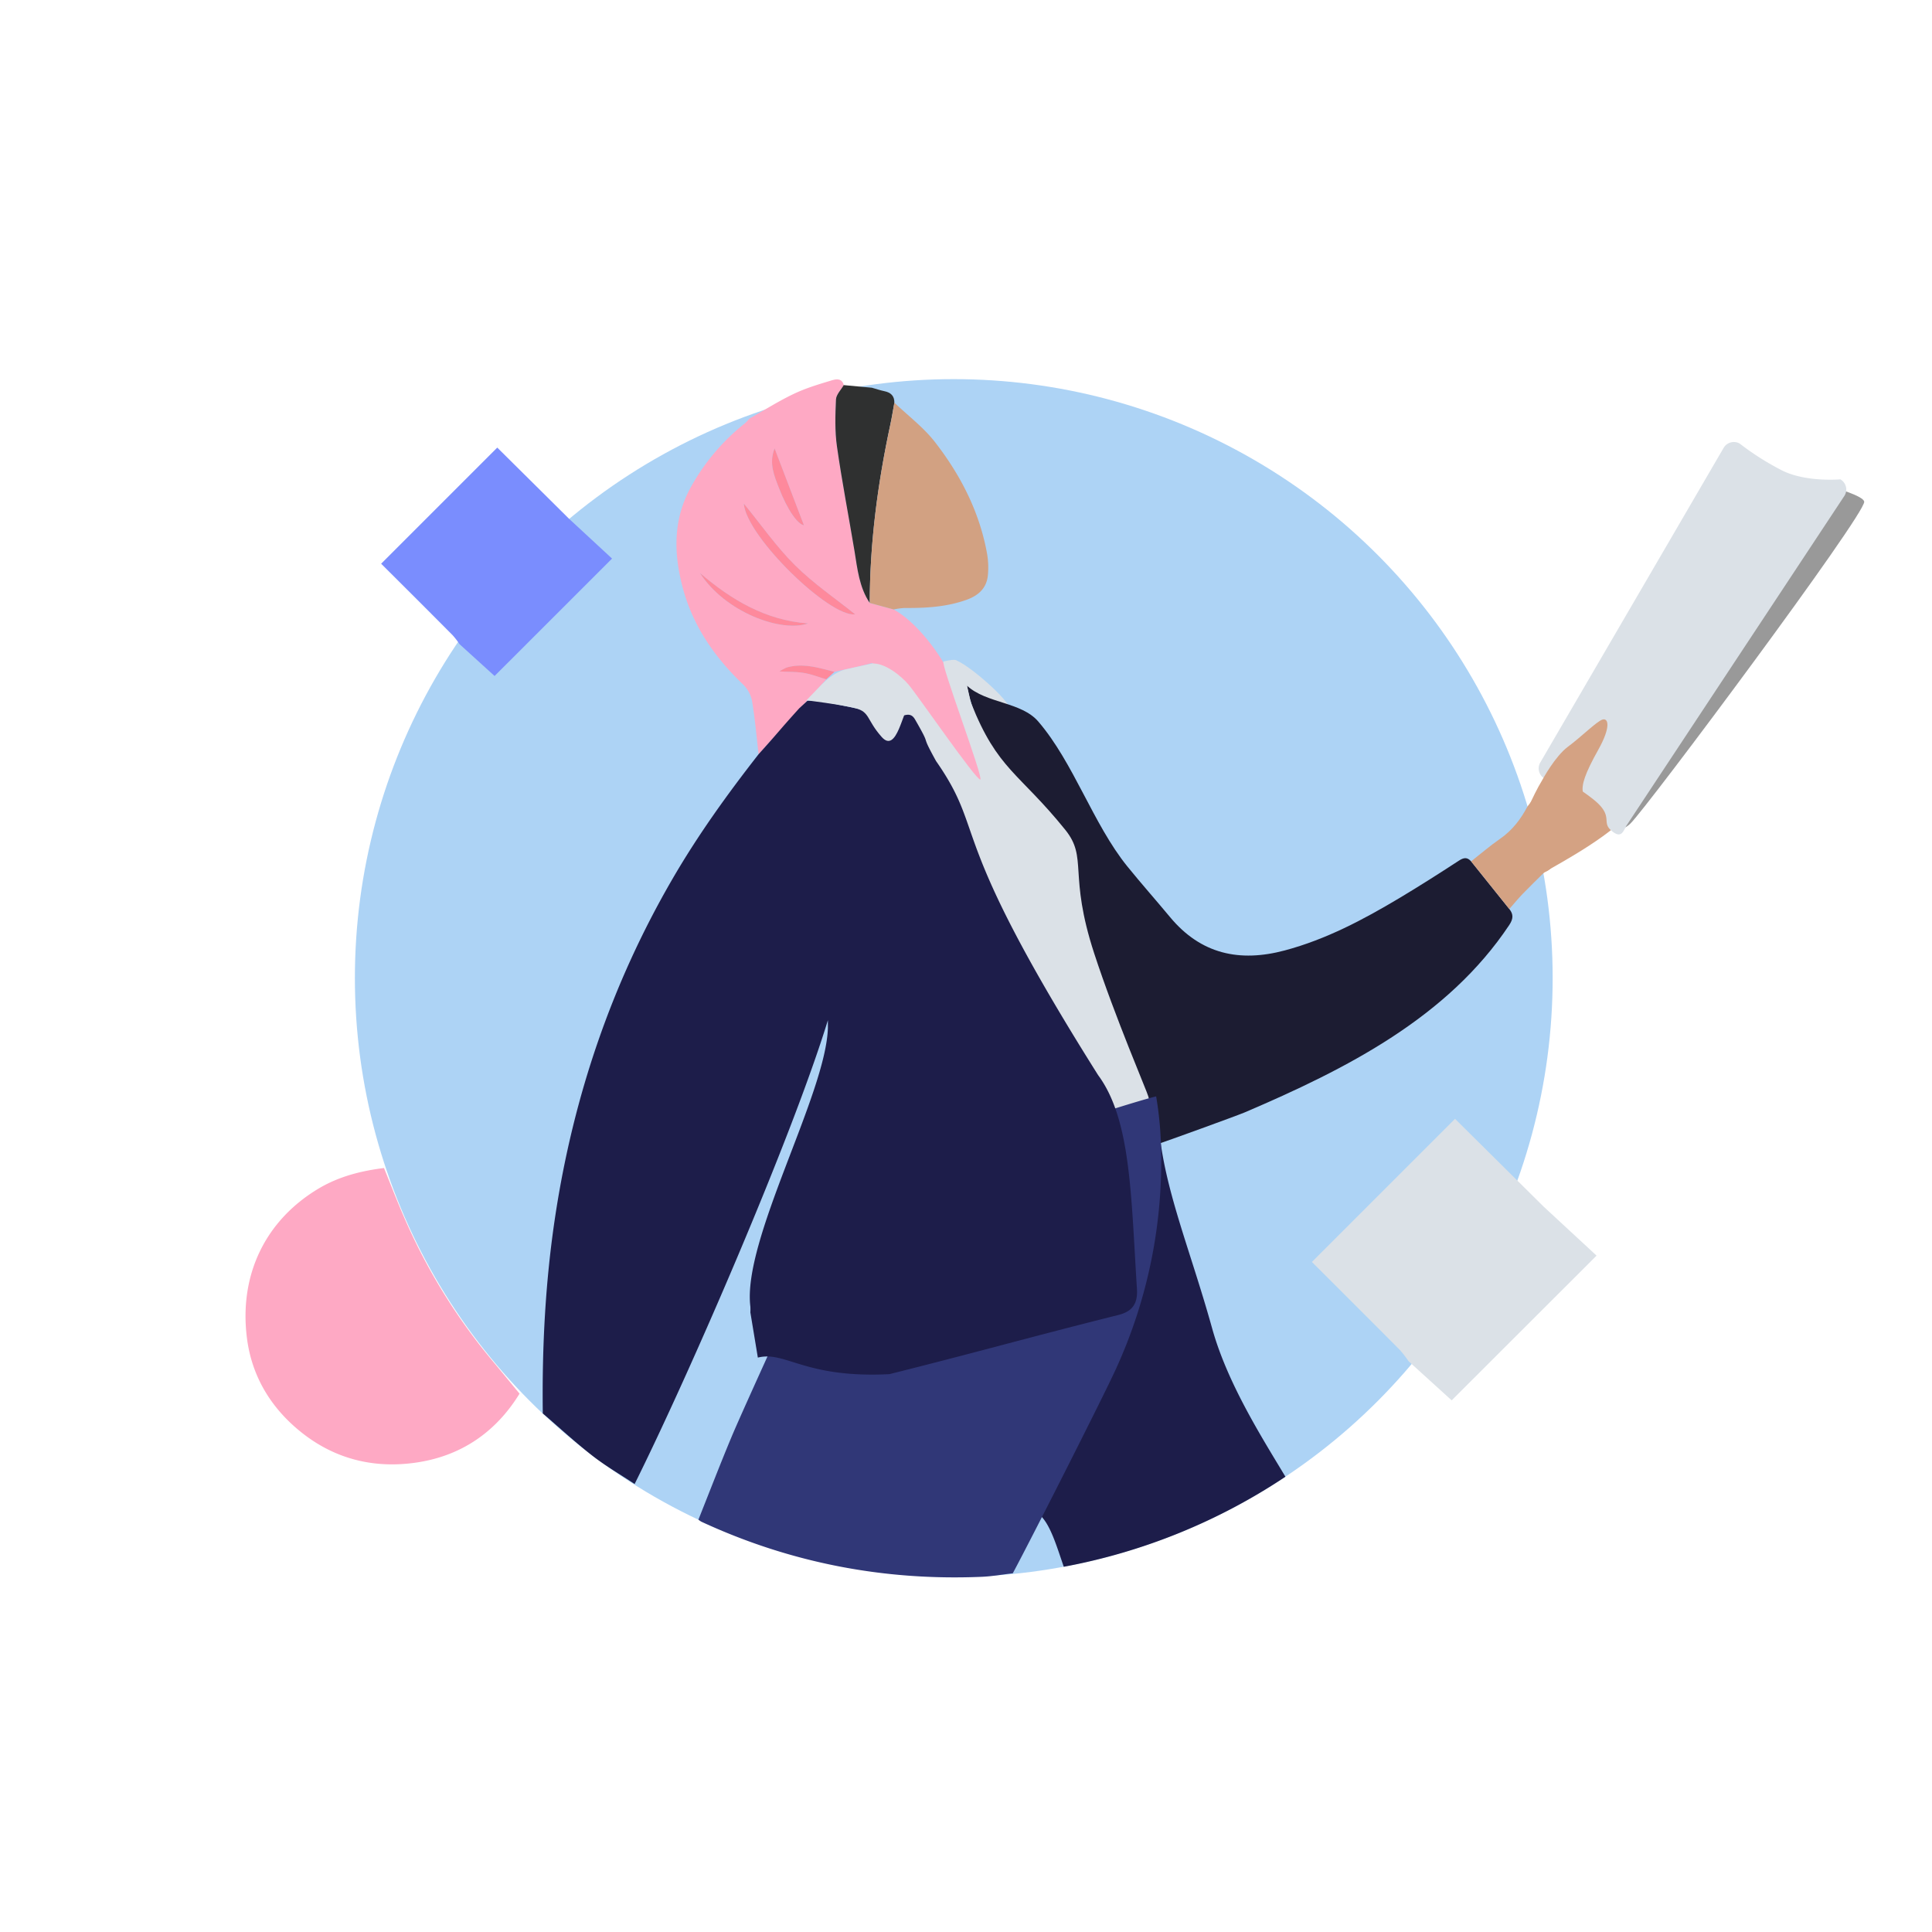 <svg id="Layer_1" data-name="Layer 1" xmlns="http://www.w3.org/2000/svg" viewBox="0 0 1000 1000"><defs><style>.cls-1{fill:#d4a283;}.cls-2{fill:#999;}.cls-3{fill:#dbe1e7;}.cls-4{fill:#add3f5;}.cls-5{fill:#1c1c32;}.cls-6{fill:#1d1d4a;}.cls-7{fill:#fea9c4;}.cls-8{fill:#7a8dfe;}.cls-9{fill:#2f3030;}.cls-10{fill:#fe899c;}.cls-11{fill:#d2a182;}.cls-12{fill:#303777;}</style></defs><path class="cls-1" d="M799.38,451.48c9.34-5.42,37.73-20.63,45.86-33.31s-5.86-16.69-10.86-16.69-19.31-3.16-23.65,3.42S788.48,457.82,799.38,451.48Z"/><path class="cls-2" d="M947.38,251.48c2,1,17.32,5.2,17.53,8.23.47,6.77-112.49,158.33-121,166.55s-13.1-3.81-11.81-7.79S947.38,251.48,947.38,251.48Z"/><path class="cls-3" d="M833.58,429.49c-4.61-4.29,1.86-7.32-9.2-16C807.27,400,799.47,403,799.47,403a6.08,6.08,0,0,1-2.23-8.32l94.9-162.85a6.11,6.11,0,0,1,8.33-2.23,140.59,140.59,0,0,0,21.91,13.9c12.46,6.23,30.2,4.61,30.2,4.61a6.1,6.1,0,0,1,2.23,8.32L841.9,427.26C840.22,430.17,839.2,434.73,833.58,429.49Z"/><circle class="cls-4" cx="493.67" cy="506.22" r="309.98"/><path class="cls-3" d="M493.67,341.54c5.78.15,34.71,25.94,27.71,25.94s-22-6-24-9S491.38,341.48,493.67,341.54Z"/><path class="cls-5" d="M598.38,592.48c-9.46-15.83-6.57-25.84-17-41-18.32-26.6-23.43-56.49-42-82.89-22-31.15-24.49-68.21-36.61-104.55-1-3-1.49-6.07-2.23-9.11,10,9.22,28.08,8.29,36.89,18.55,18.31,21.34,28.34,53,46,74.88,7.23,8.92,14.86,17.52,22.2,26.35,15.93,19.17,36,23.48,59.4,17.22,21.32-5.7,40.53-15.88,59.28-27.08,10.43-6.23,20.68-12.77,30.86-19.4,2.5-1.63,4.3-1.85,6.27.39l19.78,24.67c2.28,2.79,2,5.21-.05,8.3-31.79,47.73-84,74.37-137,97C639.42,577.79,603.28,590.88,598.38,592.48Z"/><path class="cls-6" d="M627.38,687.48c-12.23-44-27-77-28-112-5,1.15-1.21,41.89-1,47,1,25-27.29,93.82-40.34,122.95-.73,1.63-20.14,36.33-20.66,38.05,6,4.4,9.43,16.56,13.23,27.48a308.15,308.15,0,0,0,114.73-46.61C652.86,743.59,635.23,715.76,627.38,687.48Z"/><path class="cls-7" d="M198.76,604.57c3.57,8.76,6.94,17.6,10.74,26.26A303.83,303.83,0,0,0,255,704.49c4.68,5.59,9.27,11.25,13.91,16.87-12.33,20.07-30.38,32.27-53.38,35.65-21.87,3.22-42.32-1.7-60-16-15.46-12.5-25.14-28.72-27.68-48.14-4.3-33,9.58-61.64,37.83-78.13C176,608.8,187.14,606,198.76,604.57Z"/><path class="cls-7" d="M392.64,390.39c-1.07-9.2-1.85-18.45-3.39-27.57a16.34,16.34,0,0,0-4.61-8.52c-14.69-14.05-25.95-30.21-31.23-50-4.86-18.17-5.08-36.08,4.69-53.07a110.2,110.2,0,0,1,27.7-32.31,17.28,17.28,0,0,0,1.93-2.15c7.64-4.32,15.07-9.06,23-12.84,6.23-3,12.95-5,19.58-7,2.28-.69,5.47-1.42,6.44,2.44-1.41,2.48-3.91,4.92-4,7.46-.36,8.09-.63,16.32.51,24.3,2.57,18.07,6.09,36,9.06,54,1.53,9.34,2.45,18.82,7.91,27l12.39,3.36c11.4,6.29,22.93,21.45,28.81,33,11,16,36.58,75,26,76-1.28-2.22-63.47-82-66.3-81.23-6.3,1.8-12.76,3-19.16,4.49-8.14-2.06-16.23-4.71-24.77-2.22a26.64,26.64,0,0,0-3.7,2c5.35.32,9.25.2,13,.86s7.5,2.12,11.24,3.23ZM385,260.68c1.32,17.19,44.56,59,57.61,57.29-10.05-8.08-21.49-15.86-31.15-25.43S394,271.61,385,260.68Zm-22.73,35.91c13,20.17,41.89,31,55.94,26.1C396.26,321.07,378.51,310.49,362.29,296.59Zm38.64-64.49c-3.05,7.65-.2,14.08,2.18,20.29,4.55,11.87,9.91,19.05,13,19.46Z"/><path class="cls-8" d="M294.54,268.52l22.26,20.6L256,349.89l-18.12-16.45a44.44,44.44,0,0,0-3.6-4.66c-12.44-12.52-24.94-25-37-37l60.1-60.11C269.33,243.52,281.94,256,294.54,268.52Z"/><path class="cls-9" d="M450.18,312.09c-5.46-8.16-6.38-17.64-7.91-27-3-18-6.49-35.94-9.06-54-1.14-8-.87-16.21-.51-24.3.11-2.54,2.61-5,4-7.46l14.58,1.35c2.17.61,4.3,1.35,6.49,1.8,3.29.68,5.19,2.42,5.15,5.92-.69,3.76-1.27,7.54-2.08,11.28C454.31,250.15,450.23,280.89,450.18,312.09Z"/><path class="cls-1" d="M799.36,451.48c-3.78,3.76-7.62,7.46-11.32,11.29-2.38,2.48-4.55,5.15-6.82,7.74l-19.78-24.67c4.94-3.88,9.69-8,14.86-11.58,6.37-4.37,10.82-10.19,14.35-16.87l12.58-16.49,1.15.28v9.61c0,10.62-.23,21.25.11,31.86C804.63,447,803.6,450,799.36,451.48Z"/><path class="cls-10" d="M427.69,351.61c-3.74-1.11-7.42-2.55-11.24-3.23s-7.65-.54-13-.86a26.64,26.64,0,0,1,3.7-2c8.54-2.49,16.63.16,24.77,2.22Z"/><path class="cls-3" d="M451.38,343.48c6.29-.61,14.95,6.15,19,11,5,6,34.75,49.23,37,49,2-.2-21-60.93-19-61.13,7.57-1.53,7.51-1.52,9.53,5.8.64,2.32,1.7,4.52,2.56,6.78.74,3,1.25,6.15,2.23,9.11,13.66,34.44,24.71,35.78,48.66,65.44,11.87,14.71,1.48,22.57,15,64,10.78,33,27.49,71.79,28,74,1.29,5.66,3.72,8.79-1.91,10.53-2.32.72-4.62,1.49-6.93,2.23l-15,3.43c-10.52,2.61,4-2.78-6.56-.17-18.47-81.87-47.49-104.44-87.64-177C467.36,390.19,460.67,359.63,451.38,343.48Z"/><path class="cls-11" d="M450.18,312.09c.05-31.2,4.13-61.94,10.68-92.4.81-3.74,1.39-7.52,2.08-11.28,7,6.72,15,12.71,20.93,20.31,13.27,17.07,23.07,36.1,27,57.66a41.79,41.79,0,0,1,.45,11.39c-.64,6.7-4.94,10.52-11.1,12.71-10.36,3.69-21.08,4.3-31.92,4.2a39,39,0,0,0-5.74.77Z"/><path class="cls-10" d="M385,260.68c9,10.93,16.81,22.29,26.46,31.86s21.1,17.35,31.15,25.43C429.58,319.69,386.34,277.87,385,260.68Z"/><path class="cls-12" d="M422.38,646.48c1.26,7.64,14.66,14.9,16,23,14.42-3.57,5.14,6.23,19,2.78,44.82-11.2,75.64,18.59,120.45,7.39,7.26-1.81,7.21-1.79,7.69-9.5,1-16.38-25.5-74.55-28.1-90.67,10.52-2.61,30.48-9.39,41-12A182.77,182.77,0,0,1,600.93,593a258.12,258.12,0,0,1-23.37,115.67c-6.17,13.6-43.44,87.22-53.34,105.66-5.4.63-10.79,1.61-16.22,1.83-50.57,2.1-98.92-7.22-144.9-28.49a11.37,11.37,0,0,1-1.6-1.1c5.65-14.16,11.12-28.4,17-42.47C384.59,729.4,416.06,661.07,422.38,646.48Z"/><path class="cls-10" d="M362.29,296.59c16.22,13.9,34,24.48,55.94,26.1C404.18,327.57,375.26,316.76,362.29,296.59Z"/><path class="cls-10" d="M400.93,232.1l15.17,39.75c-3.08-.41-8.44-7.59-13-19.46C400.73,246.18,397.88,239.75,400.93,232.1Z"/><path class="cls-6" d="M328.48,768.12c-7.29-4.83-14.91-9.24-21.8-14.6-8.88-6.91-17.18-14.58-25.73-21.93-.44-34.5,1.34-68.86,6.58-103,9.41-61.34,29-119.1,60.11-172.91,13.28-23,28.69-44.43,45-65.29,11.68-12.93,9.36-10.85,21.05-23.78l4.24-3.87c6.39-1.46,43.85,9.31,50.15,7.51,2.83-.8,4.31,0,5.59,2.22,9.29,16.14,1.81,5.15,10.83,21.45,26.88,38.56,3.88,35.56,83.88,162.56,17,23,17,62,20.1,110.67.49,7.71-2.43,11.69-9.69,13.5-44.81,11.2-73.63,19.41-118.45,30.61-44,2.22-53.66-12.15-68.08-8.57-1.34-8.11-2.6-15.75-3.87-23.39a27.07,27.07,0,0,0,0-3c-4.3-34.31,39.12-109.76,40.13-144.26,0-1.34,0-2.69,0-4C409.94,588.66,356.81,711.24,328.48,768.12Z"/><path class="cls-3" d="M437.77,346.45s-5.78.92-13.08,8.48l-7.31,7.55s17.5,2.11,25.25,4.06,5.75,5.94,13.75,14.94,11-15,14-15-14-24-19-23S437.77,346.45,437.77,346.45Z"/><path class="cls-1" d="M798.23,403.82c.23-.37,6.62-12.34,13.38-17.35s14.77-13,17.77-14,4.71,3.41-2.15,15.67-8.85,18.26-7.85,22.25-7,15-7,22.93-5,14.15-18,20.95c-11.81,6.17-9.54-22.66-8-25.8S793.09,412.22,798.23,403.82Z"/><path class="cls-3" d="M798.94,624.51l27.44,25.4-75,74.91-22.33-20.28a54.51,54.51,0,0,0-4.43-5.75c-15.34-15.43-30.75-30.79-45.58-45.61l74.08-74.08Z"/></svg>